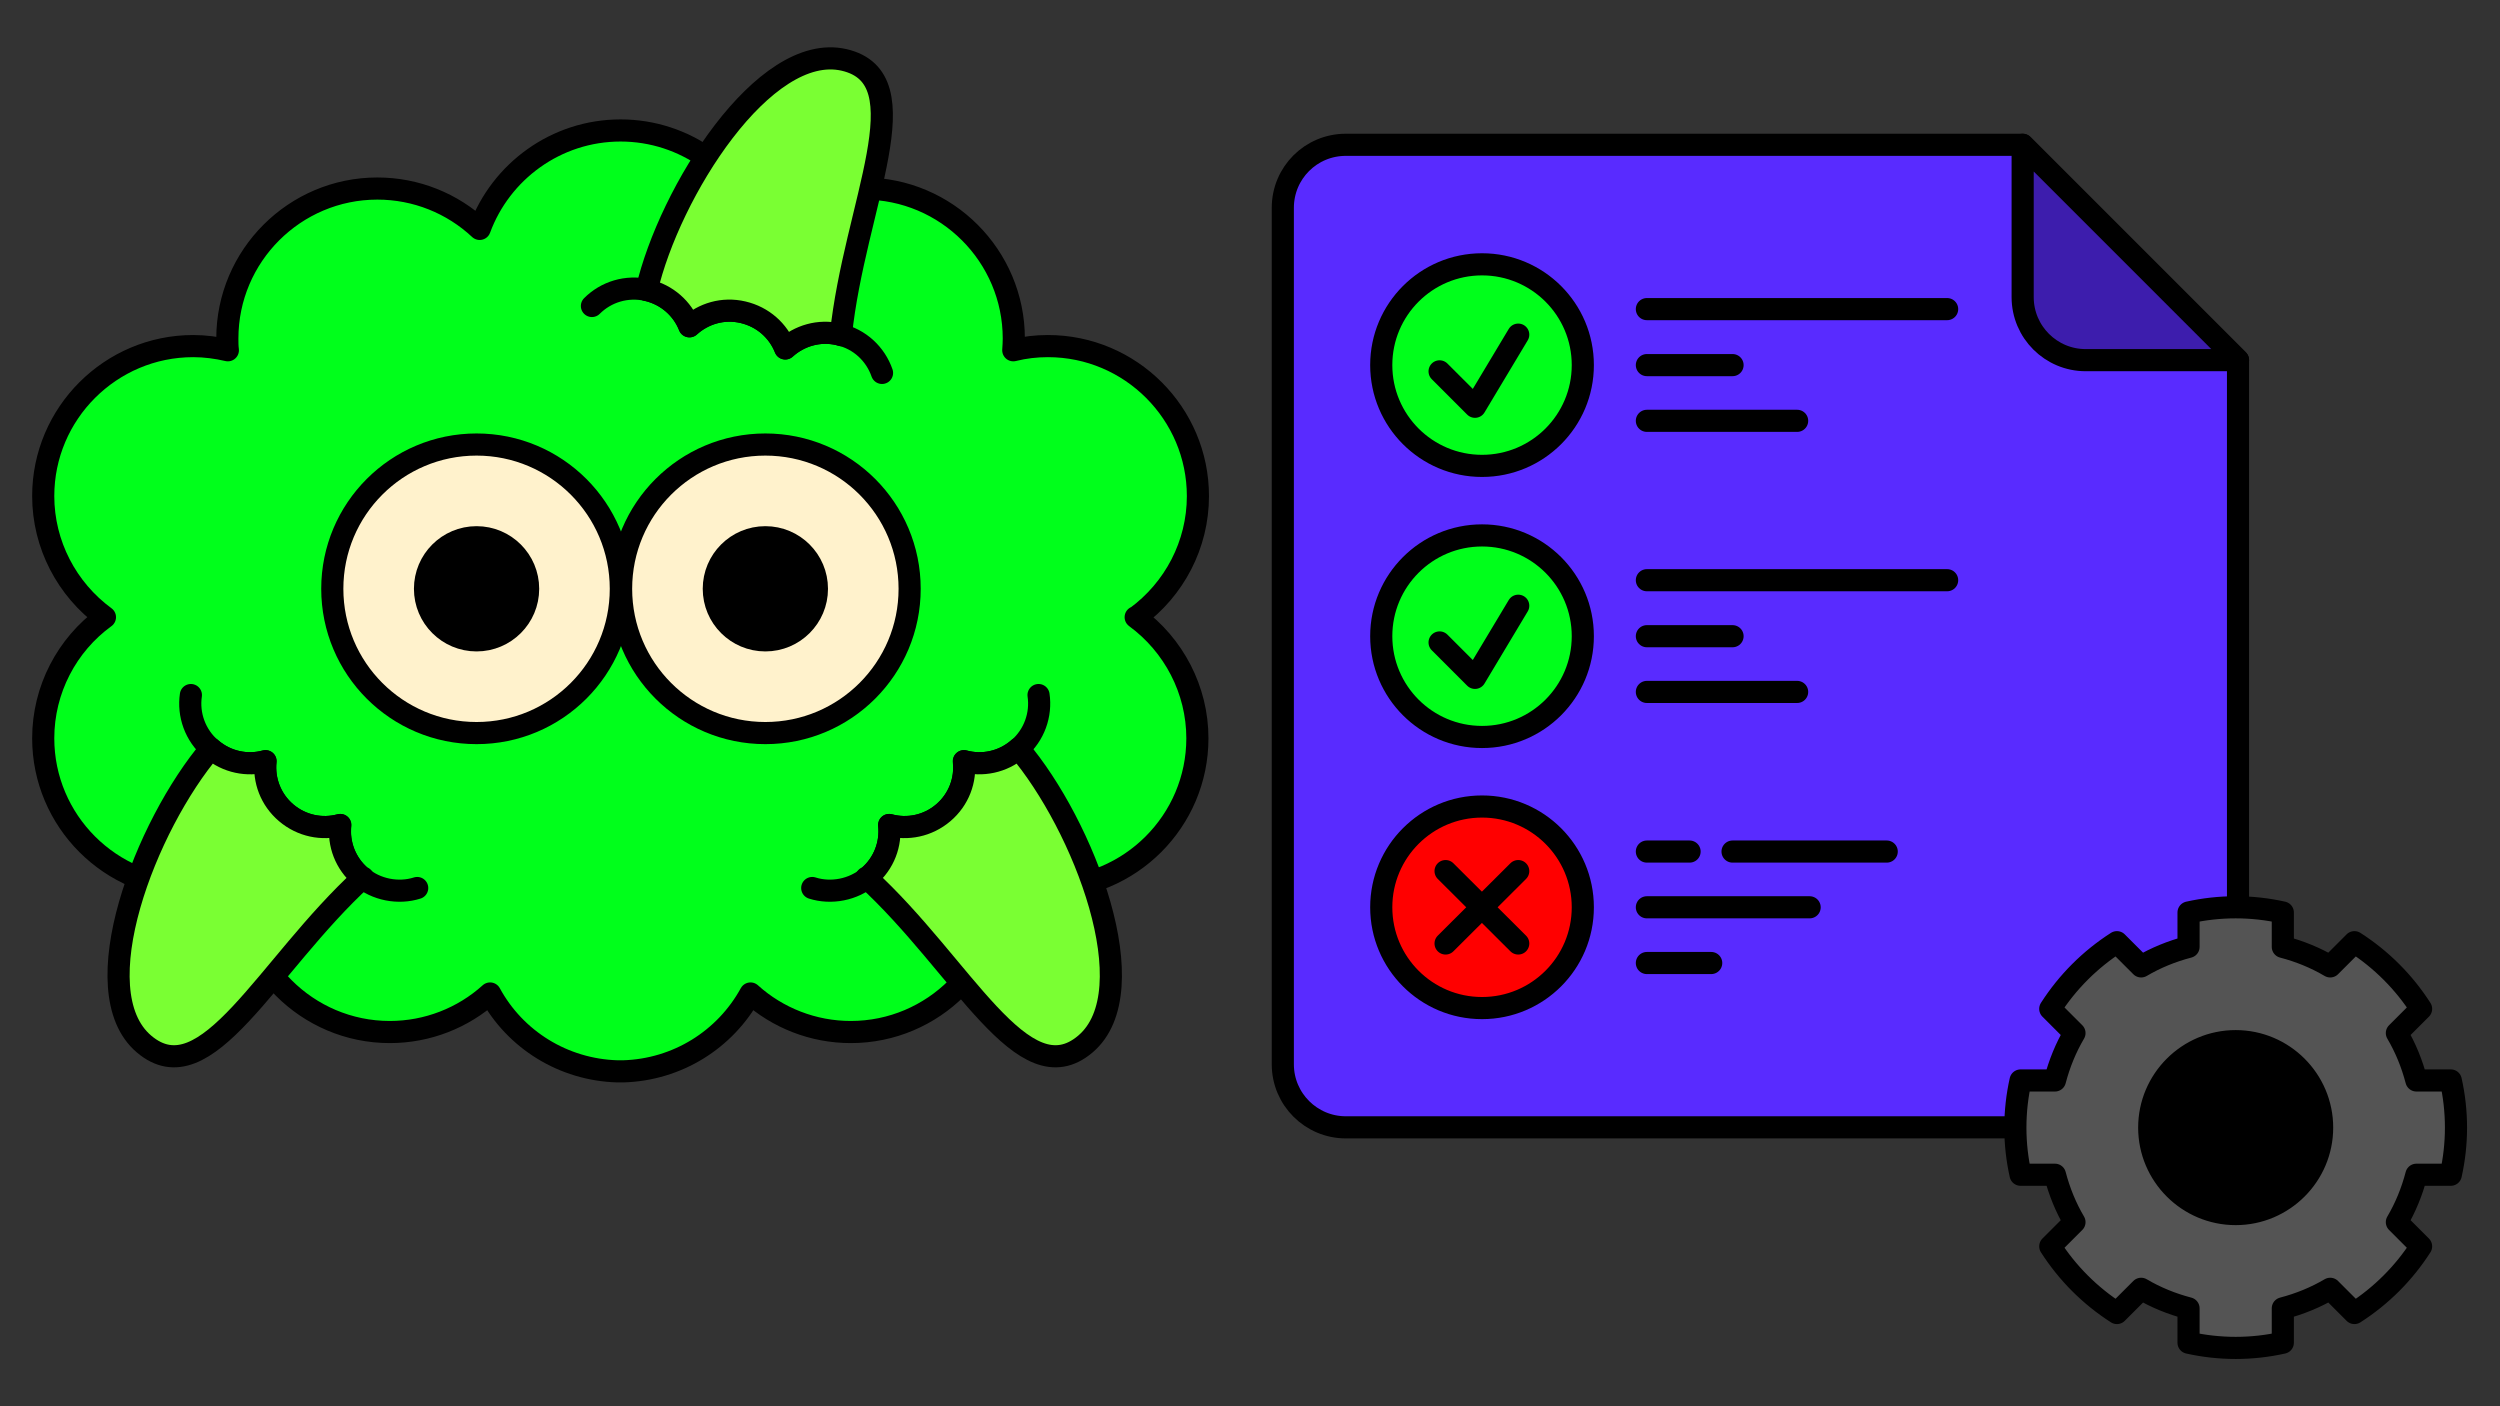 <?xml version="1.0" encoding="UTF-8"?><svg id="GRAPHICS" xmlns="http://www.w3.org/2000/svg" viewBox="0 0 96 54"><rect x="0" y="0" width="96" height="54" fill="#333333" stroke="none"/><defs><style>.cls-1,.cls-2,.cls-3,.cls-4,.cls-5,.cls-6,.cls-7,.cls-8,.cls-9{stroke:#000;stroke-linecap:round;stroke-linejoin:round;stroke-width:.85px;}.cls-2{fill:#592bff;}.cls-3{fill:#3d1dad;}.cls-4{fill:#545454;}.cls-5{fill:#7aff33;}.cls-6{fill:#fff2cc;}.cls-7{fill:red;}.cls-8{fill:#00ff1b;}.cls-9{fill:none;}</style></defs><g><path class="cls-8" d="M43.63,23.7c1.46-1.07,2.37-2.78,2.37-4.65,0-3.17-2.58-5.76-5.76-5.76-.45,0-.89,.05-1.33,.16,.01-.15,.02-.3,.02-.45,0-3.17-2.58-5.76-5.76-5.76-1.49,0-2.88,.57-3.93,1.55-.81-2.2-2.93-3.78-5.41-3.78s-4.6,1.58-5.41,3.78c-1.05-.98-2.44-1.55-3.93-1.55-3.17,0-5.76,2.58-5.76,5.76,0,.15,0,.3,.02,.45-.43-.1-.88-.16-1.33-.16-3.17,0-5.76,2.58-5.76,5.76,0,1.86,.91,3.58,2.37,4.65-1.46,1.06-2.37,2.78-2.37,4.65,0,3.17,2.58,5.76,5.76,5.76,.62,0,1.22-.1,1.79-.29,0,.02,0,.04,0,.05,0,3.17,2.58,5.76,5.76,5.76,1.44,0,2.81-.54,3.85-1.48,.96,1.77,2.81,2.93,4.89,2.99,.02,0,.04,0,.06,0h.1s.04,0,.06,0c2.08-.06,3.92-1.22,4.89-2.99,1.04,.94,2.41,1.48,3.85,1.48,3.17,0,5.76-2.58,5.76-5.76,0-.02,0-.04,0-.05,.57,.19,1.18,.29,1.79,.29,3.17,0,5.76-2.58,5.76-5.76,0-1.86-.91-3.58-2.37-4.65Z"/><g><path class="cls-9" d="M22.73,11.75c.54-.54,1.33-.79,2.13-.61,.76,.18,1.35,.71,1.62,1.39,.54-.49,1.3-.72,2.06-.54s1.35,.71,1.62,1.39c.54-.49,1.3-.72,2.06-.54,.8,.18,1.4,.76,1.65,1.48"/><path class="cls-5" d="M32.3,12.87s-.06-.02-.09-.03c-.76-.18-1.52,.05-2.06,.54-.27-.68-.85-1.21-1.62-1.39s-1.52,.05-2.06,.54c-.27-.68-.85-1.21-1.62-1.39,0,0-.01,0-.02,0,.87-3.76,4.51-9.54,7.58-8.84,3.07,.71,.4,5.58-.12,10.56Z"/></g><g><path class="cls-9" d="M39.88,26.69c.11,.75-.16,1.54-.78,2.07-.6,.51-1.38,.66-2.08,.47,.07,.72-.2,1.47-.79,1.98s-1.38,.66-2.08,.47c.07,.72-.2,1.47-.79,1.98s-1.45,.67-2.17,.44"/><path class="cls-5" d="M33.28,33.71s.05-.03,.07-.05c.6-.51,.87-1.25,.79-1.98,.7,.19,1.48,.04,2.08-.47,.6-.51,.87-1.25,.79-1.98,.7,.19,1.48,.04,2.08-.47,0,0,.01-.01,.02-.02,2.5,2.94,4.97,9.31,2.57,11.35-2.4,2.04-4.71-3-8.41-6.39Z"/></g><g><path class="cls-9" d="M7.33,26.69c-.11,.75,.16,1.54,.78,2.07,.6,.51,1.38,.66,2.08,.47-.07,.72,.2,1.47,.79,1.98,.6,.51,1.38,.66,2.08,.47-.07,.72,.2,1.47,.79,1.98s1.45,.67,2.17,.44"/><path class="cls-5" d="M13.93,33.71s-.05-.03-.07-.05c-.6-.51-.87-1.25-.79-1.98-.7,.19-1.48,.04-2.08-.47s-.87-1.25-.79-1.98c-.7,.19-1.48,.04-2.08-.47,0,0-.01-.01-.02-.02-2.5,2.94-4.97,9.31-2.57,11.35,2.4,2.04,4.71-3,8.41-6.39Z"/></g><g><circle class="cls-6" cx="29.39" cy="22.61" r="5.54"/><circle class="cls-1" cx="29.39" cy="22.61" r="1.98"/></g><g><circle class="cls-6" cx="18.3" cy="22.61" r="5.54"/><circle class="cls-1" cx="18.3" cy="22.61" r="1.98"/></g></g><g><path class="cls-2" d="M51.68,5.56c-1.34,0-2.42,1.08-2.42,2.42V40.87c0,1.34,1.09,2.42,2.42,2.42h31.84c1.34,0,2.42-1.09,2.42-2.42V13.83l-8.27-8.27h-25.99Z"/><path class="cls-3" d="M80.09,13.83h5.85l-8.27-8.27v5.85c0,1.34,1.09,2.42,2.42,2.42Z"/><g><g><g><line class="cls-2" x1="63.24" y1="11.87" x2="74.77" y2="11.87"/><line class="cls-2" x1="63.24" y1="16.16" x2="69.01" y2="16.16"/><line class="cls-2" x1="63.24" y1="14.02" x2="66.53" y2="14.02"/></g><g><circle class="cls-8" cx="56.91" cy="14.02" r="3.87"/><polyline class="cls-9" points="55.28 14.26 56.64 15.62 58.3 12.85"/></g></g><g><g><line class="cls-2" x1="63.24" y1="22.28" x2="74.77" y2="22.28"/><line class="cls-2" x1="63.24" y1="26.57" x2="69.01" y2="26.57"/><line class="cls-2" x1="63.24" y1="24.43" x2="66.53" y2="24.43"/></g><g><circle class="cls-8" cx="56.91" cy="24.43" r="3.87"/><polyline class="cls-9" points="55.28 24.67 56.64 26.03 58.3 23.26"/></g></g><g><circle class="cls-7" cx="56.91" cy="34.84" r="3.87"/><g><line class="cls-2" x1="63.24" y1="32.7" x2="64.88" y2="32.7"/><line class="cls-2" x1="66.53" y1="32.7" x2="72.45" y2="32.7"/><line class="cls-2" x1="63.24" y1="36.98" x2="65.71" y2="36.98"/><line class="cls-2" x1="63.24" y1="34.84" x2="69.49" y2="34.84"/></g><g><line class="cls-9" x1="55.51" y1="36.23" x2="58.3" y2="33.45"/><line class="cls-9" x1="55.51" y1="33.45" x2="58.3" y2="36.23"/></g></g></g></g><g><path class="cls-1" d="M85.85,39.98c-1.83,0-3.32,1.49-3.32,3.32s1.49,3.32,3.32,3.32,3.32-1.49,3.32-3.32-1.49-3.32-3.32-3.32Z"/><path class="cls-4" d="M94.11,45.11c.13-.58,.2-1.19,.2-1.81s-.07-1.23-.2-1.81h-1.32c-.17-.65-.42-1.26-.75-1.82l.93-.93c-.66-1.03-1.53-1.9-2.56-2.56l-.93,.93c-.56-.33-1.17-.58-1.82-.75v-1.32c-.58-.13-1.19-.2-1.81-.2s-1.23,.07-1.81,.2v1.32c-.65,.17-1.26,.42-1.82,.75l-.93-.93c-1.03,.66-1.9,1.53-2.56,2.56l.93,.93c-.33,.56-.58,1.17-.75,1.82h-1.32c-.13,.58-.2,1.19-.2,1.81s.07,1.23,.2,1.81h1.32c.17,.65,.42,1.26,.75,1.82l-.93,.93c.66,1.03,1.53,1.9,2.56,2.56l.93-.93c.56,.33,1.17,.58,1.82,.75v1.32c.58,.13,1.19,.2,1.81,.2s1.23-.07,1.81-.2v-1.32c.65-.17,1.26-.42,1.82-.75l.93,.93c1.03-.66,1.9-1.53,2.56-2.56l-.93-.93c.33-.56,.58-1.17,.75-1.82h1.32Zm-8.26,1.51c-1.83,0-3.32-1.49-3.32-3.32s1.49-3.32,3.32-3.32,3.32,1.49,3.32,3.32-1.49,3.32-3.32,3.32Z"/></g></svg>